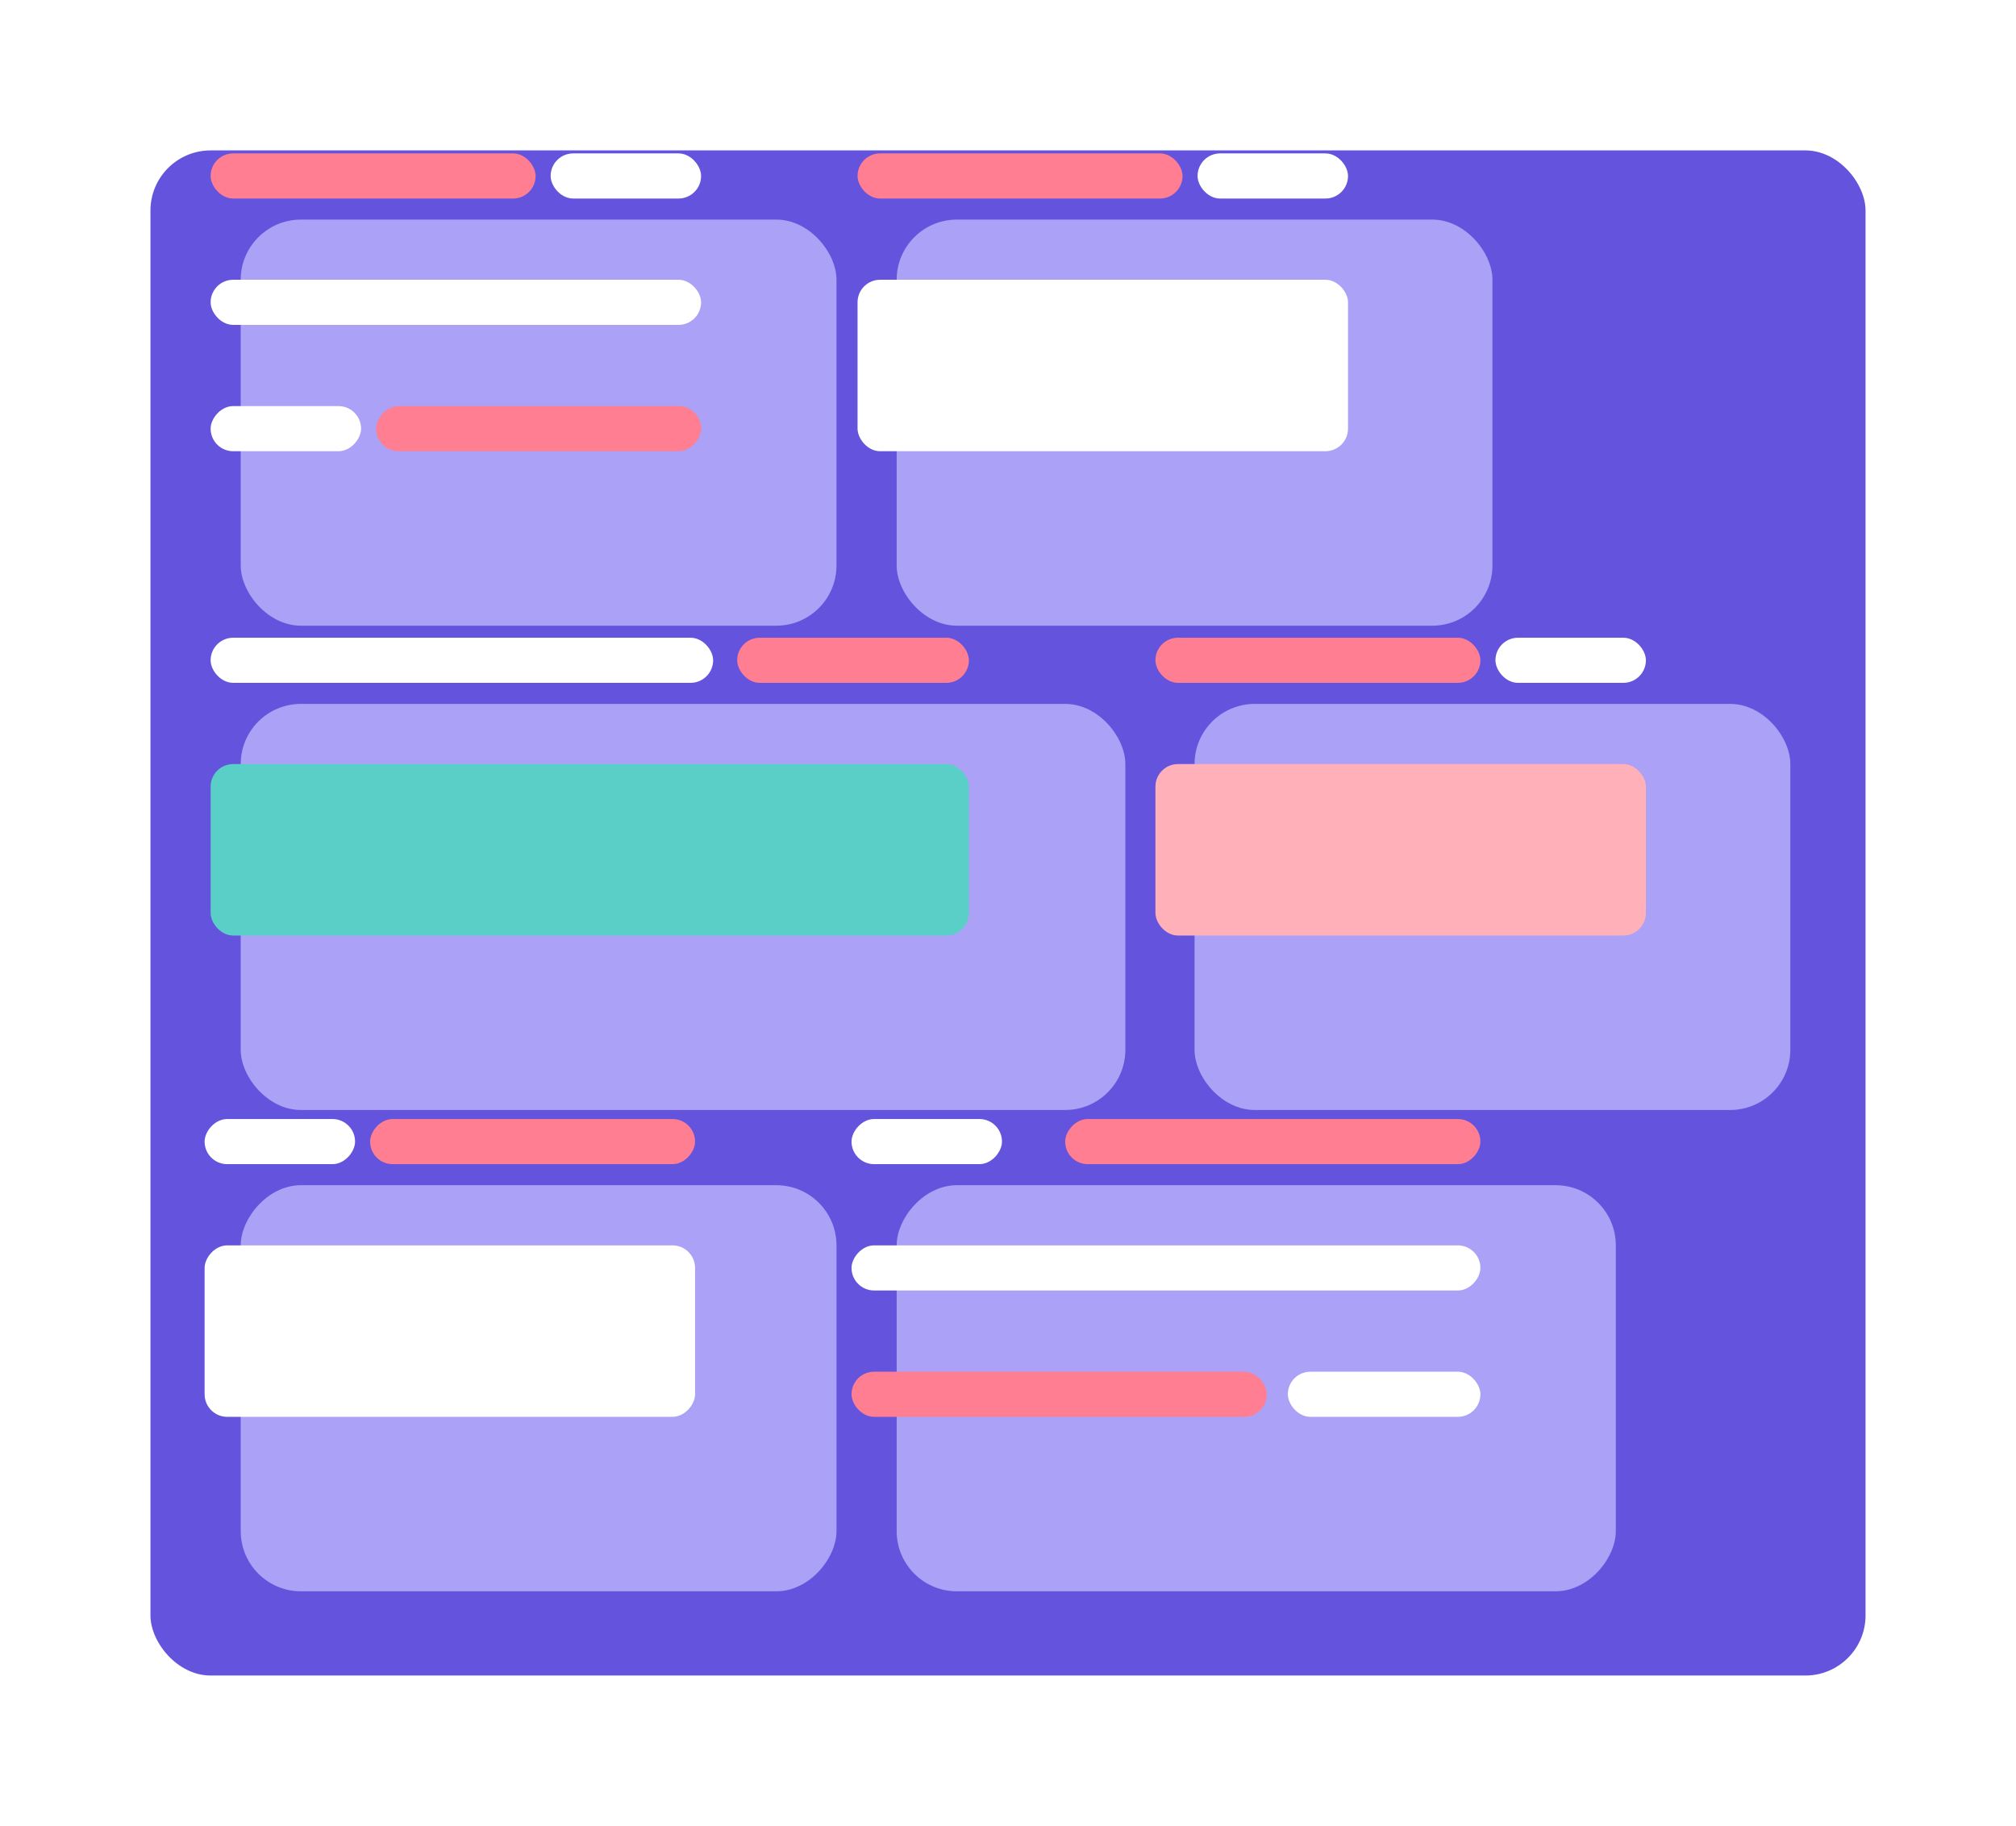 <svg width="670" height="607" viewBox="0 0 670 607" fill="none" xmlns="http://www.w3.org/2000/svg">
<g filter="url(#filter0_d)">
<rect x="20" y="10" width="570" height="507" rx="20" fill="#6454DD"/>
</g>
<g filter="url(#filter1_d)">
<rect x="50" y="33" width="198" height="135" rx="20" fill="#ABA1F6"/>
</g>
<g filter="url(#filter2_d)">
<rect width="239" height="135" rx="20" transform="matrix(-1 0 0 1 507 354)" fill="#ABA1F6"/>
</g>
<g filter="url(#filter3_d)">
<rect x="50" y="194" width="294" height="135" rx="20" fill="#ABA1F6"/>
</g>
<g filter="url(#filter4_d)">
<rect x="268" y="33" width="198" height="135" rx="20" fill="#ABA1F6"/>
</g>
<g filter="url(#filter5_d)">
<rect width="198" height="135" rx="20" transform="matrix(-1 0 0 1 248 354)" fill="#ABA1F6"/>
</g>
<g filter="url(#filter6_d)">
<rect x="367" y="194" width="198" height="135" rx="20" fill="#ABA1F6"/>
</g>
<rect x="70" y="51" width="108" height="15" rx="7.5" fill="#FF7E92"/>
<rect width="138" height="15" rx="7.5" transform="matrix(-1 0 0 1 492 372)" fill="#FF7E92"/>
<rect x="70" y="212" width="167" height="15" rx="7.5" fill="white"/>
<rect x="285" y="51" width="108" height="15" rx="7.5" fill="#FF7E92"/>
<rect width="108" height="15" rx="7.5" transform="matrix(-1 0 0 1 231 372)" fill="#FF7E92"/>
<rect x="384" y="212" width="108" height="15" rx="7.5" fill="#FF7E92"/>
<rect width="108" height="15" rx="7.5" transform="matrix(-1 0 0 1 233 135)" fill="#FF7E92"/>
<rect x="283" y="456" width="138" height="15" rx="7.5" fill="#FF7E92"/>
<rect x="70" y="93" width="163" height="15" rx="7.5" fill="white"/>
<rect width="209" height="15" rx="7.5" transform="matrix(-1 0 0 1 492 414)" fill="white"/>
<rect x="70" y="254" width="252" height="57" rx="7.5" fill="#5ACFC7"/>
<rect x="285" y="93" width="163" height="57" rx="7.5" fill="white"/>
<rect width="163" height="57" rx="7.5" transform="matrix(-1 0 0 1 231 414)" fill="white"/>
<rect x="384" y="254" width="163" height="57" rx="7.5" fill="#FFB0B8"/>
<rect x="183" y="51" width="50" height="15" rx="7.5" fill="white"/>
<rect width="50" height="15" rx="7.5" transform="matrix(-1 0 0 1 333 372)" fill="white"/>
<rect x="245" y="212" width="77" height="15" rx="7.5" fill="#FF7E92"/>
<rect x="398" y="51" width="50" height="15" rx="7.5" fill="white"/>
<rect width="50" height="15" rx="7.5" transform="matrix(-1 0 0 1 118 372)" fill="white"/>
<rect x="497" y="212" width="50" height="15" rx="7.5" fill="white"/>
<rect width="50" height="15" rx="7.5" transform="matrix(-1 0 0 1 120 135)" fill="white"/>
<rect x="428" y="456" width="64" height="15" rx="7.5" fill="white"/>
<defs>
<filter id="filter0_d" x="0" y="0" width="670" height="607" filterUnits="userSpaceOnUse" color-interpolation-filters="sRGB">
<feFlood flood-opacity="0" result="BackgroundImageFix"/>
<feColorMatrix in="SourceAlpha" type="matrix" values="0 0 0 0 0 0 0 0 0 0 0 0 0 0 0 0 0 0 127 0" result="hardAlpha"/>
<feOffset dx="30" dy="40"/>
<feGaussianBlur stdDeviation="25"/>
<feComposite in2="hardAlpha" operator="out"/>
<feColorMatrix type="matrix" values="0 0 0 0 0.392 0 0 0 0 0.329 0 0 0 0 0.867 0 0 0 0.6 0"/>
<feBlend mode="normal" in2="BackgroundImageFix" result="effect1_dropShadow"/>
<feBlend mode="normal" in="SourceGraphic" in2="effect1_dropShadow" result="shape"/>
</filter>
<filter id="filter1_d" x="30" y="23" width="298" height="235" filterUnits="userSpaceOnUse" color-interpolation-filters="sRGB">
<feFlood flood-opacity="0" result="BackgroundImageFix"/>
<feColorMatrix in="SourceAlpha" type="matrix" values="0 0 0 0 0 0 0 0 0 0 0 0 0 0 0 0 0 0 127 0" result="hardAlpha"/>
<feOffset dx="30" dy="40"/>
<feGaussianBlur stdDeviation="25"/>
<feComposite in2="hardAlpha" operator="out"/>
<feColorMatrix type="matrix" values="0 0 0 0 0.392 0 0 0 0 0.329 0 0 0 0 0.867 0 0 0 0.6 0"/>
<feBlend mode="normal" in2="BackgroundImageFix" result="effect1_dropShadow"/>
<feBlend mode="normal" in="SourceGraphic" in2="effect1_dropShadow" result="shape"/>
</filter>
<filter id="filter2_d" x="248" y="344" width="339" height="235" filterUnits="userSpaceOnUse" color-interpolation-filters="sRGB">
<feFlood flood-opacity="0" result="BackgroundImageFix"/>
<feColorMatrix in="SourceAlpha" type="matrix" values="0 0 0 0 0 0 0 0 0 0 0 0 0 0 0 0 0 0 127 0" result="hardAlpha"/>
<feOffset dx="30" dy="40"/>
<feGaussianBlur stdDeviation="25"/>
<feComposite in2="hardAlpha" operator="out"/>
<feColorMatrix type="matrix" values="0 0 0 0 0.392 0 0 0 0 0.329 0 0 0 0 0.867 0 0 0 0.6 0"/>
<feBlend mode="normal" in2="BackgroundImageFix" result="effect1_dropShadow"/>
<feBlend mode="normal" in="SourceGraphic" in2="effect1_dropShadow" result="shape"/>
</filter>
<filter id="filter3_d" x="30" y="184" width="394" height="235" filterUnits="userSpaceOnUse" color-interpolation-filters="sRGB">
<feFlood flood-opacity="0" result="BackgroundImageFix"/>
<feColorMatrix in="SourceAlpha" type="matrix" values="0 0 0 0 0 0 0 0 0 0 0 0 0 0 0 0 0 0 127 0" result="hardAlpha"/>
<feOffset dx="30" dy="40"/>
<feGaussianBlur stdDeviation="25"/>
<feComposite in2="hardAlpha" operator="out"/>
<feColorMatrix type="matrix" values="0 0 0 0 0.392 0 0 0 0 0.329 0 0 0 0 0.867 0 0 0 0.6 0"/>
<feBlend mode="normal" in2="BackgroundImageFix" result="effect1_dropShadow"/>
<feBlend mode="normal" in="SourceGraphic" in2="effect1_dropShadow" result="shape"/>
</filter>
<filter id="filter4_d" x="248" y="23" width="298" height="235" filterUnits="userSpaceOnUse" color-interpolation-filters="sRGB">
<feFlood flood-opacity="0" result="BackgroundImageFix"/>
<feColorMatrix in="SourceAlpha" type="matrix" values="0 0 0 0 0 0 0 0 0 0 0 0 0 0 0 0 0 0 127 0" result="hardAlpha"/>
<feOffset dx="30" dy="40"/>
<feGaussianBlur stdDeviation="25"/>
<feComposite in2="hardAlpha" operator="out"/>
<feColorMatrix type="matrix" values="0 0 0 0 0.392 0 0 0 0 0.329 0 0 0 0 0.867 0 0 0 0.6 0"/>
<feBlend mode="normal" in2="BackgroundImageFix" result="effect1_dropShadow"/>
<feBlend mode="normal" in="SourceGraphic" in2="effect1_dropShadow" result="shape"/>
</filter>
<filter id="filter5_d" x="30" y="344" width="298" height="235" filterUnits="userSpaceOnUse" color-interpolation-filters="sRGB">
<feFlood flood-opacity="0" result="BackgroundImageFix"/>
<feColorMatrix in="SourceAlpha" type="matrix" values="0 0 0 0 0 0 0 0 0 0 0 0 0 0 0 0 0 0 127 0" result="hardAlpha"/>
<feOffset dx="30" dy="40"/>
<feGaussianBlur stdDeviation="25"/>
<feComposite in2="hardAlpha" operator="out"/>
<feColorMatrix type="matrix" values="0 0 0 0 0.392 0 0 0 0 0.329 0 0 0 0 0.867 0 0 0 0.6 0"/>
<feBlend mode="normal" in2="BackgroundImageFix" result="effect1_dropShadow"/>
<feBlend mode="normal" in="SourceGraphic" in2="effect1_dropShadow" result="shape"/>
</filter>
<filter id="filter6_d" x="347" y="184" width="298" height="235" filterUnits="userSpaceOnUse" color-interpolation-filters="sRGB">
<feFlood flood-opacity="0" result="BackgroundImageFix"/>
<feColorMatrix in="SourceAlpha" type="matrix" values="0 0 0 0 0 0 0 0 0 0 0 0 0 0 0 0 0 0 127 0" result="hardAlpha"/>
<feOffset dx="30" dy="40"/>
<feGaussianBlur stdDeviation="25"/>
<feComposite in2="hardAlpha" operator="out"/>
<feColorMatrix type="matrix" values="0 0 0 0 0.392 0 0 0 0 0.329 0 0 0 0 0.867 0 0 0 0.6 0"/>
<feBlend mode="normal" in2="BackgroundImageFix" result="effect1_dropShadow"/>
<feBlend mode="normal" in="SourceGraphic" in2="effect1_dropShadow" result="shape"/>
</filter>
</defs>
</svg>
